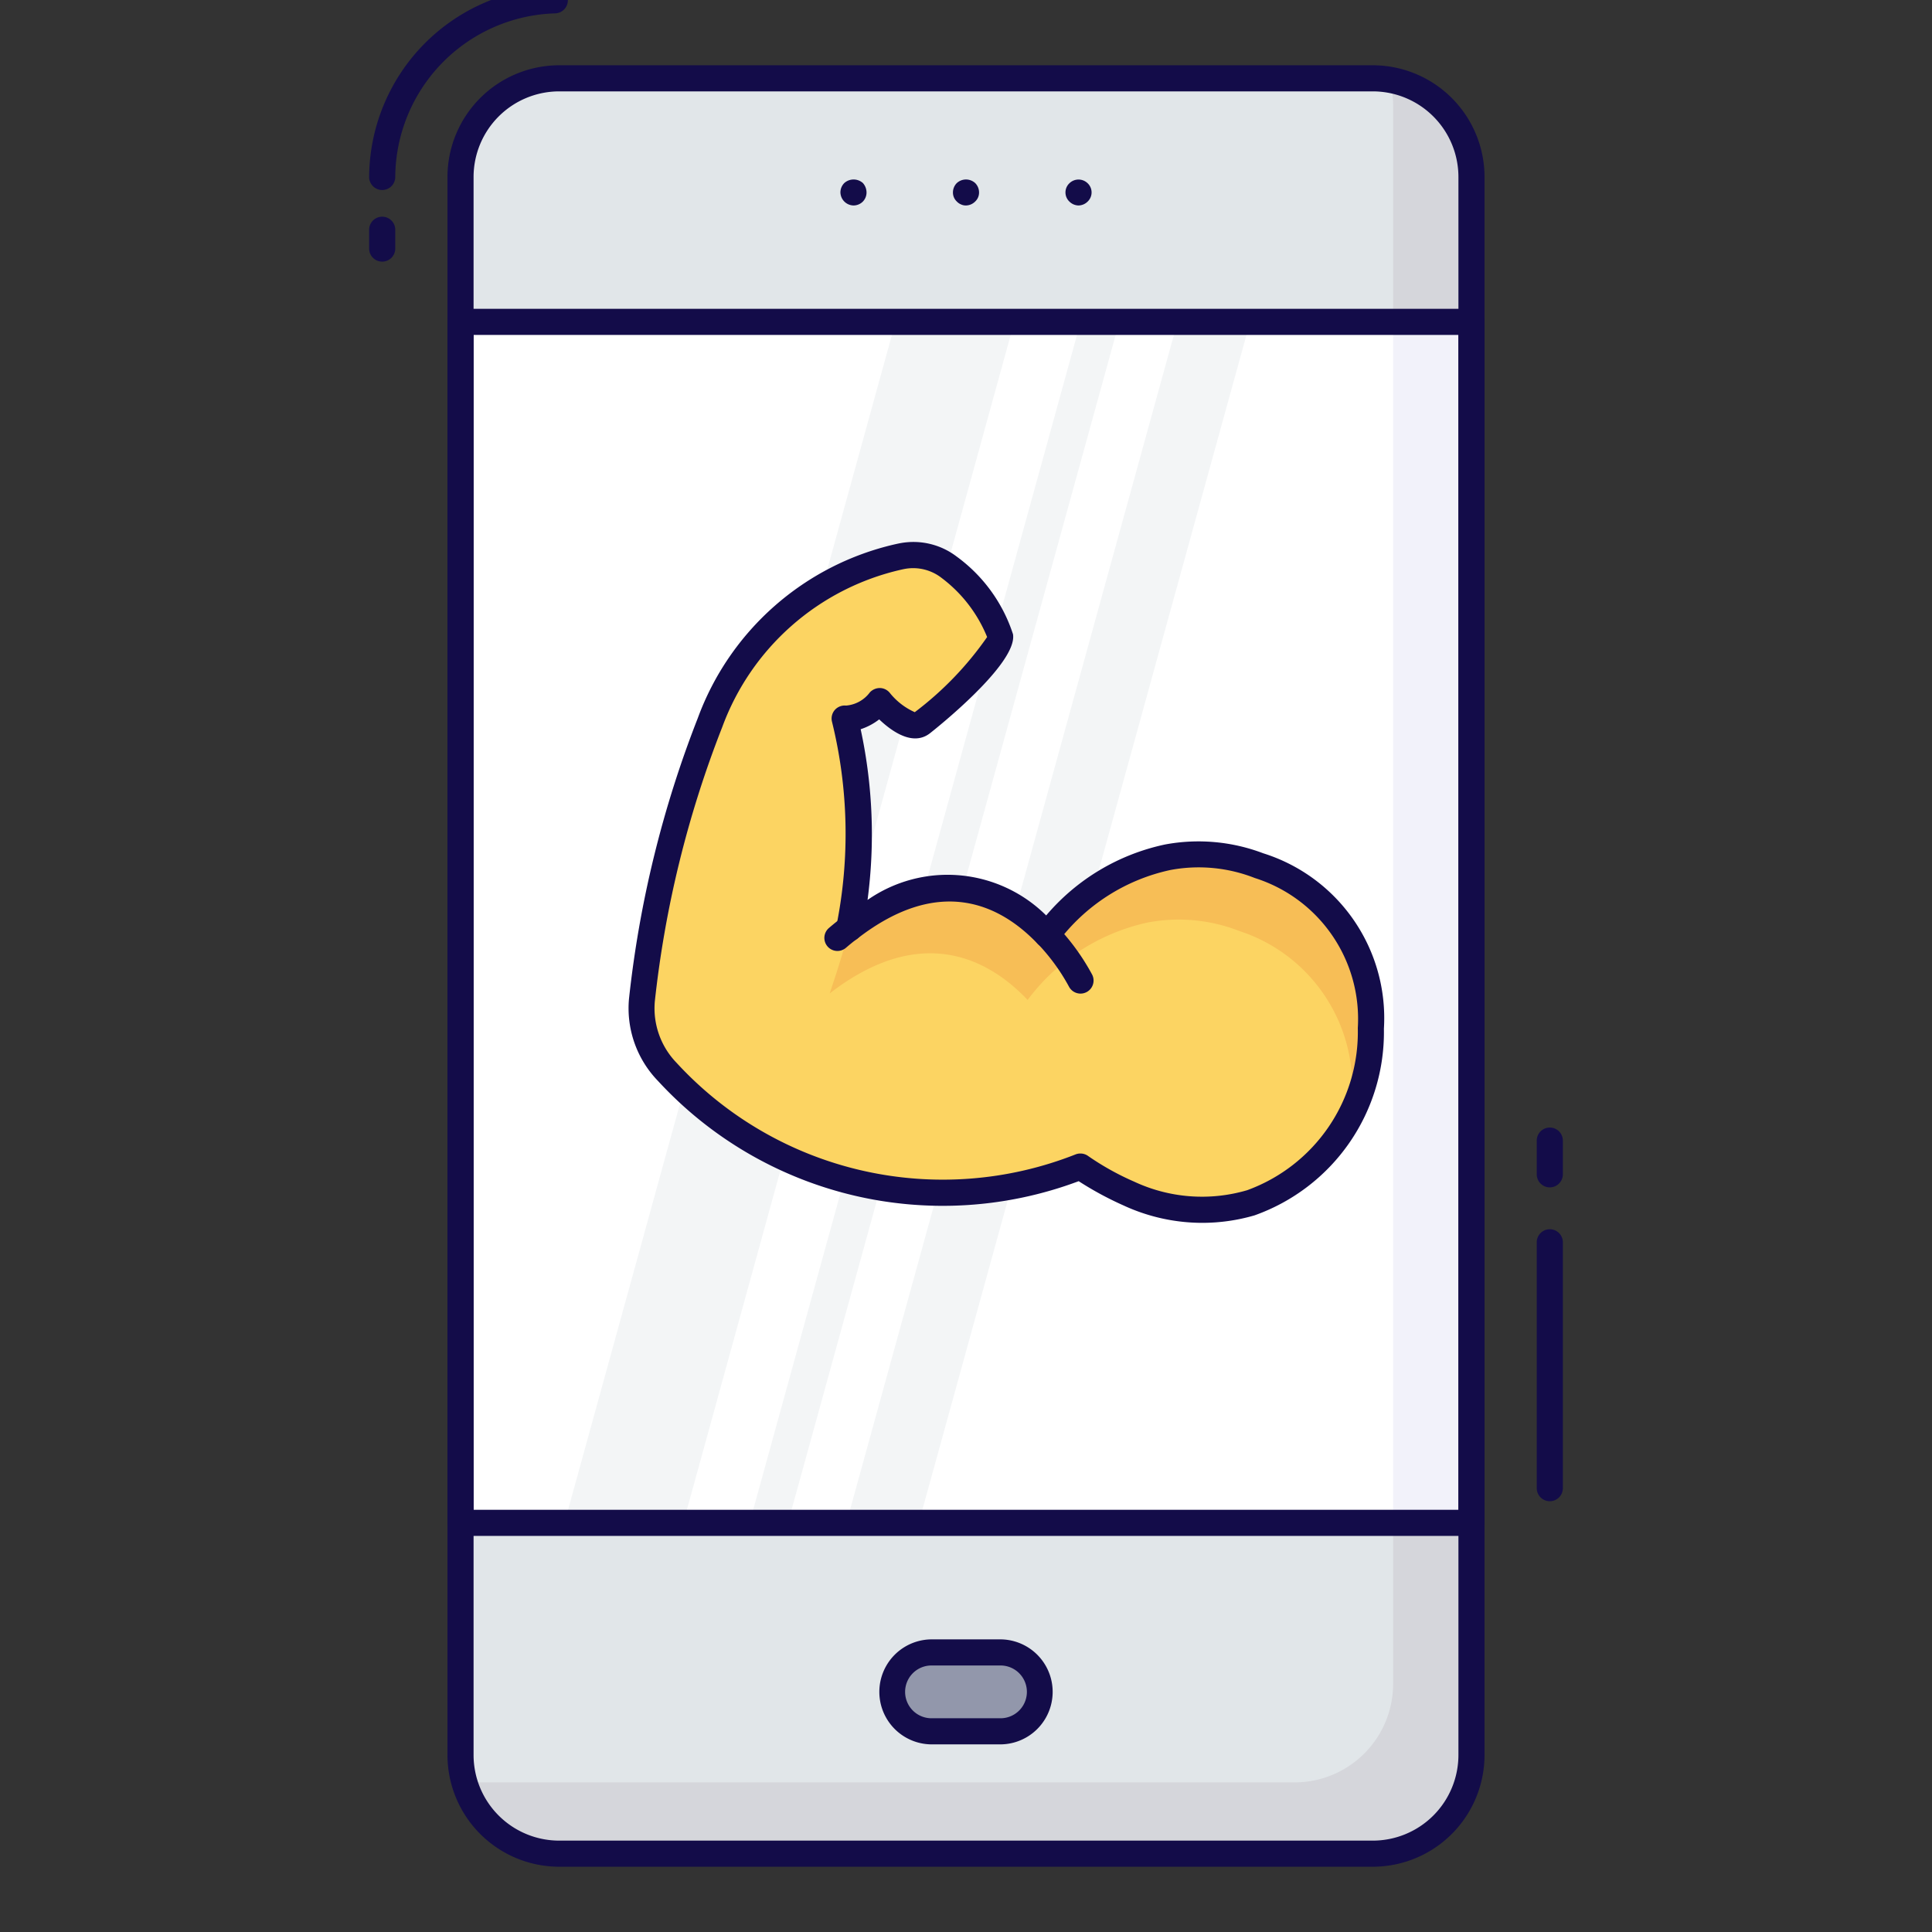<svg id="line_color" height="512" viewBox="0 0 74 74" width="512" xmlns="http://www.w3.org/2000/svg" data-name="line color"><rect x="0" y="0" width="74" height="74" fill="#333333" stroke="none"/><rect fill="#e1e6e9" height="68" rx="3.778" width="38.722" x="17.639" y="3"/><path d="m53.36 58.33h3v8.83a3.777 3.777 0 0 1 -3.78 3.78h-31.16a3.774 3.774 0 0 1 -3.63-2.73 3.36 3.36 0 0 0 .63.06h31.16a3.775 3.775 0 0 0 3.78-3.77z" fill="#d5d6db"/><path d="m53.36 15.273v-11.223a3.6 3.6 0 0 0 -.15-1.05 3.765 3.765 0 0 1 3.15 3.72v8.553z" fill="#d5d6db"/><path d="m53.36 12.417h3v45.583h-3z" fill="#9a9eaf"/><path d="m17.64 12.33h38.72v46h-38.72z" fill="#FFF"/><path d="m53.36 12.33h3v46h-3z" fill="#f2f2fa"/><g fill="#130c49"><path d="m32.69 7.87a.513.513 0 0 1 -.5-.5.508.508 0 0 1 .15-.36.534.534 0 0 1 .71 0 .543.543 0 0 1 .14.36.5.5 0 0 1 -.14.35.508.508 0 0 1 -.36.15z"/><path d="m37 7.87a.433.433 0 0 1 -.19-.04.457.457 0 0 1 -.16-.11.469.469 0 0 1 -.15-.35.508.508 0 0 1 .15-.36.521.521 0 0 1 .7 0 .508.508 0 0 1 .15.36.469.469 0 0 1 -.15.35.509.509 0 0 1 -.35.15z"/><path d="m41.31 7.87a.509.509 0 0 1 -.35-.15.483.483 0 0 1 0-.7.5.5 0 0 1 .7 0 .483.483 0 0 1 0 .7.509.509 0 0 1 -.35.15z"/></g><rect fill="#9297ab" height="3.021" rx="1.51" width="5.726" x="34.137" y="63.292"/><g fill="#130c49"><path d="m38.353 66.813h-2.706a2.011 2.011 0 0 1 0-4.021h2.706a2.011 2.011 0 0 1 0 4.021zm-2.706-3.021a1.011 1.011 0 0 0 0 2.021h2.706a1.011 1.011 0 0 0 0-2.021z"/><path d="m59.361 57.5a.5.5 0 0 1 -.5-.5v-9.417a.5.5 0 0 1 1 0v9.417a.5.5 0 0 1 -.5.5z"/><path d="m14.639 10.021a.5.5 0 0 1 -.5-.5v-.721a.5.5 0 0 1 1 0v.719a.5.5 0 0 1 -.5.502z"/><path d="m14.639 7.278a.5.5 0 0 1 -.5-.5 7.32 7.32 0 0 1 7.1-7.27.511.511 0 0 1 .511.492.5.5 0 0 1 -.488.512 6.314 6.314 0 0 0 -6.123 6.27.5.5 0 0 1 -.5.496z"/><path d="m59.361 45.479a.5.5 0 0 1 -.5-.5v-1.291a.5.5 0 0 1 1 0v1.291a.5.5 0 0 1 -.5.5z"/><path d="m52.583 71.5h-31.166a4.283 4.283 0 0 1 -4.278-4.278v-60.444a4.283 4.283 0 0 1 4.278-4.278h31.166a4.283 4.283 0 0 1 4.278 4.278v60.444a4.283 4.283 0 0 1 -4.278 4.278zm-31.166-68a3.281 3.281 0 0 0 -3.278 3.278v60.444a3.281 3.281 0 0 0 3.278 3.278h31.166a3.281 3.281 0 0 0 3.278-3.278v-60.444a3.281 3.281 0 0 0 -3.278-3.278z"/></g><g fill="#e1e6e9" opacity=".4"><path d="m38.85 12.33-12.68 46h-4.55l12.68-46z"/><path d="m42.87 12.33-12.69 46h-1.47l12.68-46z"/><path d="m47.88 12.33-12.69 46h-2.77l12.68-46z"/></g><path d="m56.361 58.829h-38.722a.5.5 0 0 1 -.5-.5v-46a.5.5 0 0 1 .5-.5h38.722a.5.5 0 0 1 .5.5v46a.5.5 0 0 1 -.5.5zm-38.222-1h37.722v-45h-37.722z" fill="#130c49"/><path d="m48.225 33.157a6.4 6.4 0 0 0 -3.5-.323 7.765 7.765 0 0 0 -4.616 2.966c-1.424-1.5-4.011-3.015-7.575-.251a18.544 18.544 0 0 0 -.177-8.032 1.7 1.7 0 0 0 1.34-.67s1.07 1.284 1.629.828 3.089-2.633 2.978-3.3-1.741-3.481-3.7-3.081c-.07.012-.139.027-.211.043a10.093 10.093 0 0 0 -7.193 6.338 41.417 41.417 0 0 0 -2.611 10.631 3.491 3.491 0 0 0 .967 2.745 14.278 14.278 0 0 0 15.83 3.631 10.675 10.675 0 0 0 1.852 1.033 6.662 6.662 0 0 0 4.672.353c5.34-1.568 6.757-10.74.315-12.911z" fill="#fcd462"/><path d="m51.7 42.71a6.265 6.265 0 0 0 -4.23-7.05 6.383 6.383 0 0 0 -3.49-.33 7.8 7.8 0 0 0 -4.62 2.97c-1.42-1.5-4.01-3.01-7.58-.25.2-.61.5-1.48.75-2.5 3.57-2.76 6.16-1.25 7.58.25a7.8 7.8 0 0 1 4.62-2.97 6.383 6.383 0 0 1 3.49.33c4.39 1.48 5.13 6.19 3.48 9.55z" fill="#f7be56"/><path d="m32.075 36.424a.5.5 0 0 1 -.325-.88c.163-.139.333-.277.49-.393a.5.5 0 0 1 .591.807c-.139.1-.288.224-.432.347a.5.5 0 0 1 -.324.119z" fill="#130c49"/><path d="m41.386 38.057a.5.5 0 0 1 -.447-.276 7.689 7.689 0 0 0 -1.189-1.631.5.5 0 1 1 .723-.69 8.61 8.61 0 0 1 1.36 1.873.5.5 0 0 1 -.447.724z" fill="#130c49"/><path d="m46.04 46.838a7.2 7.2 0 0 1 -3.012-.669 12.667 12.667 0 0 1 -1.712-.927 14.827 14.827 0 0 1 -16.116-3.842 4 4 0 0 1 -1.109-3.136 41.73 41.73 0 0 1 2.638-10.764 10.564 10.564 0 0 1 7.548-6.652c.081-.018.161-.036.239-.049a2.738 2.738 0 0 1 2.126.518 5.953 5.953 0 0 1 2.158 2.975c.188 1.131-3.026 3.672-3.162 3.779-.657.535-1.482-.058-1.963-.517a2.34 2.34 0 0 1 -.71.377 19.1 19.1 0 0 1 .264 6.539 5.359 5.359 0 0 1 6.842.594 8.2 8.2 0 0 1 4.552-2.718 6.98 6.98 0 0 1 3.762.337 6.617 6.617 0 0 1 4.622 6.717 7.449 7.449 0 0 1 -4.958 7.152 7.162 7.162 0 0 1 -2.009.286zm-4.656-2.656a.5.5 0 0 1 .3.1 10.314 10.314 0 0 0 1.758.978 6.138 6.138 0 0 0 4.326.328 6.446 6.446 0 0 0 4.239-6.212 5.66 5.66 0 0 0 -3.942-5.745 5.869 5.869 0 0 0 -3.236-.308 7.3 7.3 0 0 0 -4.325 2.785.5.5 0 0 1 -.37.2.494.494 0 0 1 -.388-.156c-1.388-1.459-3.712-2.678-6.907-.2a.5.5 0 0 1 -.8-.5 17.92 17.92 0 0 0 -.173-7.813.5.5 0 0 1 .111-.448.508.508 0 0 1 .43-.166 1.262 1.262 0 0 0 .912-.507.525.525 0 0 1 .381-.165.5.5 0 0 1 .375.178 2.555 2.555 0 0 0 .963.747 12.646 12.646 0 0 0 2.771-2.878 5.348 5.348 0 0 0 -1.734-2.257 1.777 1.777 0 0 0 -1.376-.36c-.076.013-.136.026-.2.041a9.565 9.565 0 0 0 -6.835 6.024 40.754 40.754 0 0 0 -2.582 10.5 3 3 0 0 0 .827 2.355 13.854 13.854 0 0 0 15.291 3.512.507.507 0 0 1 .184-.033z" fill="#130c49"/><path d="m21.664 28.95v9.594a.672.672 0 0 1 -1.344 0v-9.594a.672.672 0 0 1 1.344 0z" fill="#fff"/><path d="m21.664 25.61v.527a.672.672 0 0 1 -1.344 0v-.527a.672.672 0 1 1 1.344 0z" fill="#fff"/></svg>